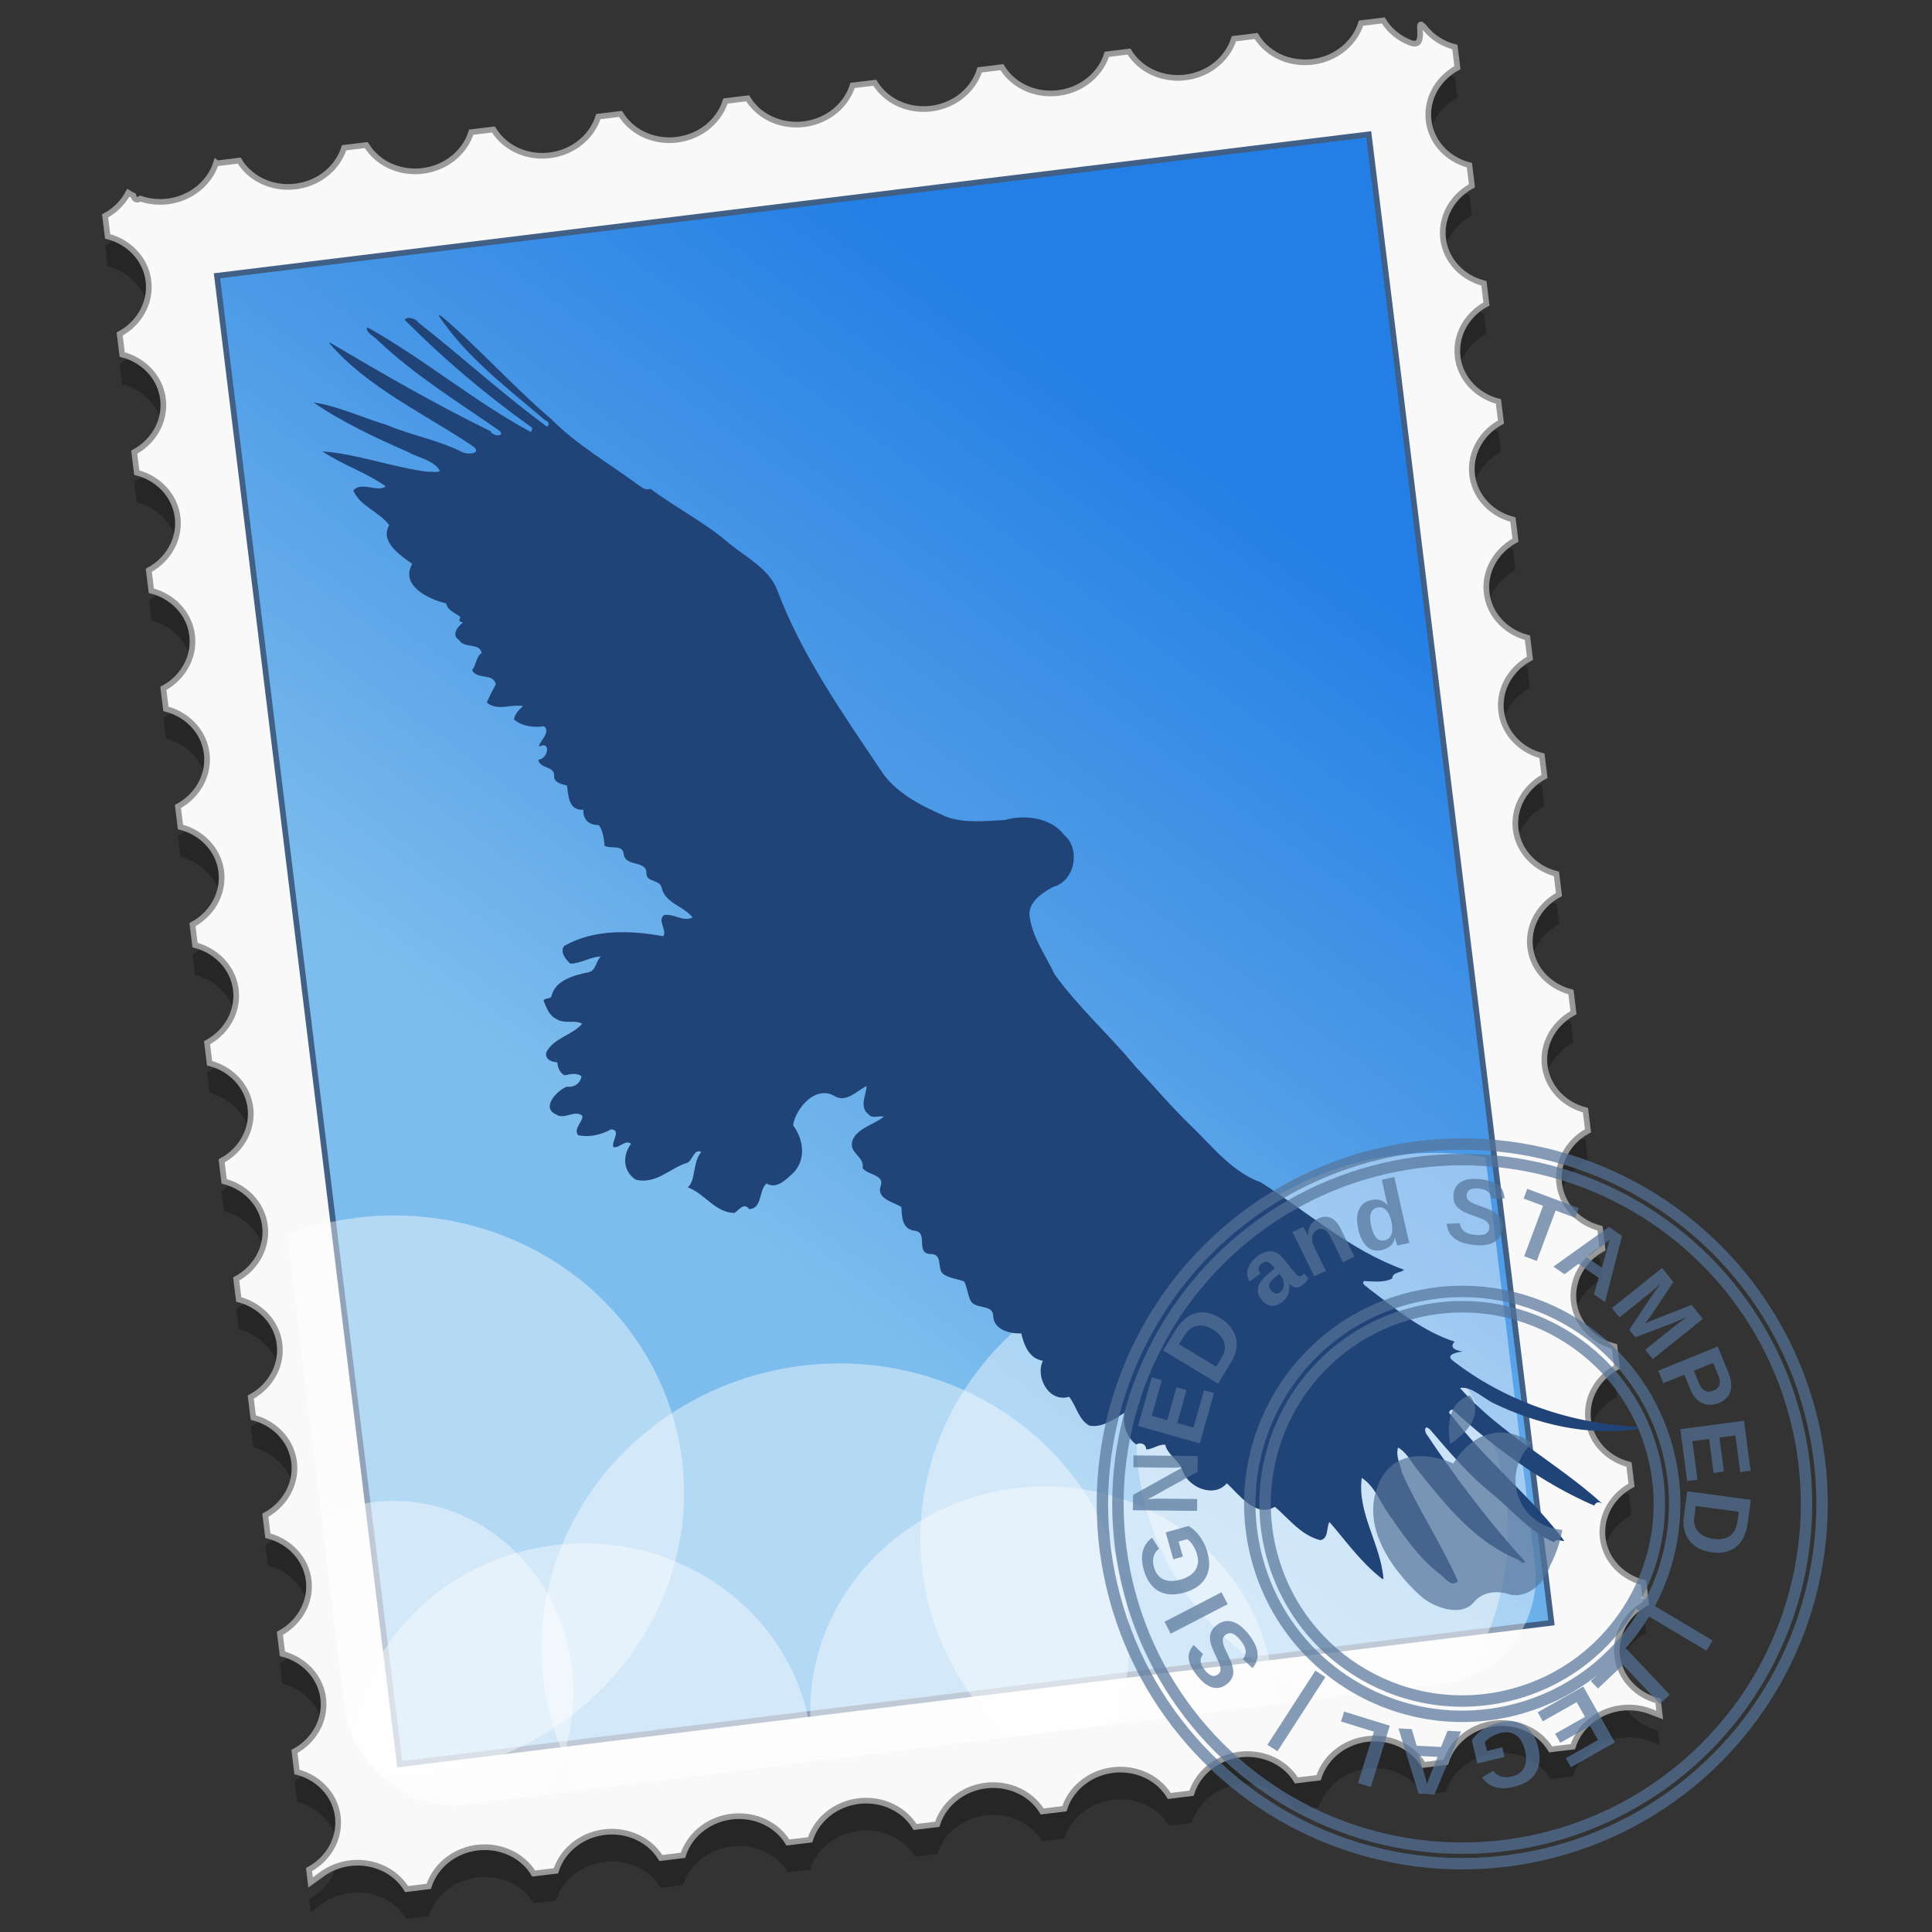 <?xml version="1.0" encoding="UTF-8" standalone="no"?>
<!-- Created with Inkscape (http://www.inkscape.org/) -->

<svg
   xmlns:dc="http://purl.org/dc/elements/1.1/"
   xmlns:cc="http://creativecommons.org/ns#"
   xmlns:rdf="http://www.w3.org/1999/02/22-rdf-syntax-ns#"
   xmlns:svg="http://www.w3.org/2000/svg"
   xmlns="http://www.w3.org/2000/svg"
   xmlns:xlink="http://www.w3.org/1999/xlink"
   xmlns:sodipodi="http://sodipodi.sourceforge.net/DTD/sodipodi-0.dtd"
   xmlns:inkscape="http://www.inkscape.org/namespaces/inkscape"
   width="128"
   height="128"
   viewBox="0 0 33.867 33.867"
   version="1.1"
   id="svg8"
   inkscape:version="0.92.2 5c3e80d, 2017-08-06"
   sodipodi:docname="ma.svg">
  <rect x="0" y="0" width="33.867" height="33.867" fill="#333333" stroke="none"/>
  <defs
     id="defs2">
    <linearGradient
       gradientTransform="matrix(0.25,0.031,-0.04,0.323,-41.635,-244.616)"
       y2="968.855"
       x2="59.895"
       y1="1015.512"
       x1="33.271"
       gradientUnits="userSpaceOnUse"
       id="linearGradient4319"
       xlink:href="#linearGradient4321"
       inkscape:collect="always" />
    <linearGradient
       id="linearGradient4321"
       inkscape:collect="always">
      <stop
         id="stop4323"
         offset="0"
         style="stop-color:#7dbded;stop-opacity:1" />
      <stop
         style="stop-color:#4f9ce7;stop-opacity:1;"
         offset="0.475"
         id="stop4767" />
      <stop
         id="stop4325"
         offset="1"
         style="stop-color:#237fe5;stop-opacity:1" />
    </linearGradient>
    <clipPath
       id="clipPath4780"
       clipPathUnits="userSpaceOnUse">
      <rect
         style="fill:url(#linearGradient4784);fill-opacity:1;stroke:none"
         id="rect4782"
         width="74.755"
         height="74.755"
         x="10.623"
         y="966.985"
         rx="6.594"
         ry="6.594" />
    </clipPath>
  </defs>
  <sodipodi:namedview
     id="base"
     pagecolor="#ffffff"
     bordercolor="#666666"
     borderopacity="1.0"
     inkscape:pageopacity="0.0"
     inkscape:pageshadow="2"
     inkscape:zoom="2.8284271"
     inkscape:cx="54.364733"
     inkscape:cy="59.816061"
     inkscape:document-units="mm"
     inkscape:current-layer="layer1"
     showgrid="false"
     inkscape:window-width="1600"
     inkscape:window-height="792"
     inkscape:window-x="0"
     inkscape:window-y="0"
     inkscape:window-maximized="1"
     units="px" />
  <g
     inkscape:label="Layer 1"
     inkscape:groupmode="layer"
     id="layer1"
     transform="translate(0,-263.133)">
    <g
       id="g3932"
       transform="matrix(0.022,0,0,0.022,-44.252,62.543)" />
    <g
       id="g1972"
       transform="matrix(0.986,0,0,0.986,73.782,192.174)"
       style="stroke-width:1.015">
      <path
         d="m -70.986,75.388 c -0.062,0.196 -0.19,0.372 -0.371,0.5 -0.282,0.199 -0.651,0.251 -0.976,0.139 -0.08,0.042 -0.112,0.004 -0.125,-0.053 -0.032,-0.016 -0.062,-0.033 -0.091,-0.051 -0.092,0.174 -0.236,0.316 -0.412,0.411 l 0.045,0.364 c 0.21,0.054 0.397,0.171 0.532,0.338 0.217,0.269 0.261,0.629 0.116,0.943 -0.09,0.194 -0.244,0.352 -0.434,0.455 l 0.045,0.364 c 0.21,0.054 0.397,0.171 0.532,0.338 0.217,0.269 0.261,0.629 0.116,0.943 -0.09,0.194 -0.244,0.352 -0.434,0.455 l 0.045,0.364 c 0.21,0.054 0.397,0.171 0.532,0.338 0.217,0.269 0.261,0.629 0.116,0.943 -0.09,0.194 -0.244,0.352 -0.434,0.455 l 0.045,0.364 c 0.21,0.054 0.397,0.171 0.532,0.338 0.217,0.269 0.261,0.629 0.116,0.943 -0.09,0.194 -0.244,0.352 -0.434,0.455 l 0.045,0.364 c 0.21,0.054 0.397,0.171 0.532,0.338 0.217,0.269 0.261,0.629 0.116,0.943 -0.09,0.194 -0.244,0.352 -0.434,0.455 l 0.045,0.364 c 0.21,0.054 0.397,0.171 0.532,0.338 0.217,0.269 0.261,0.629 0.116,0.943 -0.09,0.194 -0.244,0.352 -0.434,0.455 l 0.045,0.364 c 0.21,0.054 0.397,0.171 0.532,0.338 0.217,0.269 0.261,0.629 0.116,0.943 -0.09,0.194 -0.244,0.352 -0.434,0.455 l 0.045,0.364 c 0.21,0.054 0.397,0.171 0.532,0.338 0.217,0.269 0.261,0.629 0.116,0.943 -0.09,0.194 -0.244,0.352 -0.434,0.455 l 0.045,0.364 c 0.21,0.054 0.397,0.171 0.532,0.338 0.217,0.269 0.261,0.628 0.116,0.942 -0.09,0.194 -0.244,0.353 -0.434,0.456 l 0.045,0.364 c 0.21,0.054 0.397,0.171 0.532,0.338 0.217,0.269 0.261,0.628 0.116,0.942 -0.09,0.194 -0.244,0.353 -0.434,0.456 l 0.045,0.364 c 0.21,0.054 0.397,0.171 0.532,0.338 0.217,0.269 0.261,0.628 0.116,0.942 -0.09,0.194 -0.244,0.353 -0.434,0.456 l 0.045,0.364 c 0.21,0.054 0.397,0.171 0.532,0.338 0.217,0.269 0.261,0.628 0.116,0.942 -0.09,0.194 -0.244,0.353 -0.434,0.456 l 0.045,0.364 c 0.21,0.054 0.397,0.171 0.532,0.338 0.217,0.269 0.261,0.628 0.116,0.942 -0.09,0.194 -0.244,0.353 -0.434,0.456 l 0.045,0.364 c 0.21,0.054 0.397,0.171 0.532,0.338 0.217,0.269 0.261,0.628 0.116,0.942 -0.09,0.194 -0.244,0.353 -0.434,0.456 l 0.028,0.229 c 0.05,-0.035 0.109,-0.083 0.212,-0.155 0.293,-0.207 0.679,-0.254 1.014,-0.124 0.207,0.08 0.374,0.221 0.481,0.396 l 0.394,-0.048 c 0.062,-0.196 0.19,-0.372 0.371,-0.5 0.293,-0.207 0.679,-0.254 1.014,-0.124 0.207,0.08 0.374,0.221 0.481,0.396 l 0.394,-0.048 c 0.062,-0.196 0.19,-0.372 0.371,-0.5 0.293,-0.207 0.679,-0.254 1.014,-0.124 0.207,0.08 0.374,0.221 0.481,0.396 l 0.394,-0.048 c 0.062,-0.196 0.19,-0.372 0.371,-0.5 0.293,-0.207 0.679,-0.254 1.014,-0.124 0.207,0.08 0.374,0.221 0.481,0.396 l 0.394,-0.048 c 0.062,-0.196 0.19,-0.372 0.371,-0.5 0.293,-0.207 0.679,-0.254 1.014,-0.124 0.207,0.08 0.374,0.221 0.481,0.396 l 0.394,-0.048 c 0.062,-0.196 0.19,-0.372 0.371,-0.5 0.293,-0.207 0.679,-0.254 1.014,-0.124 0.207,0.08 0.374,0.221 0.481,0.396 l 0.394,-0.048 c 0.062,-0.196 0.19,-0.372 0.371,-0.5 0.293,-0.207 0.679,-0.254 1.014,-0.124 0.207,0.08 0.374,0.221 0.481,0.396 l 0.394,-0.048 c 0.062,-0.196 0.19,-0.372 0.371,-0.5 0.293,-0.207 0.679,-0.254 1.014,-0.124 0.207,0.08 0.374,0.221 0.481,0.396 l 0.394,-0.048 c 0.062,-0.196 0.19,-0.372 0.371,-0.5 0.293,-0.207 0.679,-0.254 1.014,-0.124 0.207,0.08 0.374,0.221 0.481,0.396 l 0.394,-0.048 c 0.062,-0.196 0.19,-0.372 0.371,-0.5 0.293,-0.207 0.679,-0.254 1.014,-0.124 0.207,0.08 0.374,0.221 0.481,0.396 l 0.394,-0.048 c 0.062,-0.196 0.19,-0.372 0.371,-0.5 0.293,-0.207 0.679,-0.254 1.014,-0.124 0.073,0.028 0.122,0.048 0.16,0.062 l -0.031,-0.254 c -0.209,-0.054 -0.397,-0.171 -0.531,-0.337 -0.217,-0.269 -0.261,-0.629 -0.116,-0.943 0.09,-0.194 0.244,-0.351 0.434,-0.454 l -0.045,-0.366 c -0.209,-0.054 -0.397,-0.171 -0.531,-0.337 -0.217,-0.269 -0.261,-0.629 -0.116,-0.943 0.09,-0.194 0.244,-0.351 0.434,-0.454 l -0.045,-0.366 c -0.209,-0.054 -0.397,-0.171 -0.531,-0.337 -0.217,-0.269 -0.261,-0.629 -0.116,-0.943 0.09,-0.194 0.244,-0.351 0.434,-0.454 l -0.045,-0.366 c -0.209,-0.054 -0.397,-0.17 -0.531,-0.337 -0.217,-0.269 -0.261,-0.629 -0.116,-0.943 0.09,-0.194 0.244,-0.351 0.434,-0.454 l -0.045,-0.366 c -0.209,-0.054 -0.397,-0.171 -0.531,-0.337 -0.217,-0.269 -0.261,-0.628 -0.116,-0.942 0.09,-0.194 0.244,-0.352 0.434,-0.455 l -0.045,-0.366 c -0.209,-0.054 -0.397,-0.17 -0.531,-0.337 -0.217,-0.269 -0.261,-0.628 -0.116,-0.942 0.09,-0.194 0.244,-0.352 0.434,-0.455 l -0.045,-0.366 c -0.209,-0.054 -0.397,-0.171 -0.531,-0.337 -0.217,-0.269 -0.261,-0.628 -0.116,-0.942 0.09,-0.194 0.244,-0.352 0.434,-0.455 l -0.045,-0.366 c -0.209,-0.054 -0.397,-0.171 -0.531,-0.337 -0.217,-0.269 -0.261,-0.628 -0.116,-0.942 0.09,-0.194 0.244,-0.352 0.434,-0.455 l -0.045,-0.366 c -0.209,-0.054 -0.397,-0.171 -0.531,-0.337 -0.217,-0.269 -0.261,-0.628 -0.116,-0.942 0.09,-0.194 0.244,-0.352 0.434,-0.455 l -0.045,-0.366 c -0.209,-0.054 -0.397,-0.171 -0.531,-0.337 -0.217,-0.269 -0.261,-0.628 -0.116,-0.942 0.09,-0.194 0.244,-0.352 0.434,-0.455 l -0.045,-0.366 c -0.209,-0.054 -0.397,-0.171 -0.531,-0.337 -0.217,-0.269 -0.261,-0.628 -0.116,-0.942 0.09,-0.194 0.244,-0.352 0.434,-0.455 l -0.045,-0.366 c -0.209,-0.054 -0.397,-0.171 -0.531,-0.337 -0.217,-0.269 -0.261,-0.628 -0.116,-0.942 0.09,-0.194 0.244,-0.352 0.434,-0.455 l -0.045,-0.366 c -0.209,-0.054 -0.397,-0.17 -0.531,-0.337 -0.217,-0.269 -0.261,-0.628 -0.116,-0.942 0.09,-0.194 0.244,-0.352 0.434,-0.455 l -0.045,-0.366 c -0.209,-0.054 -0.397,-0.17 -0.531,-0.337 -0.217,-0.269 -0.261,-0.628 -0.116,-0.942 0.09,-0.194 0.244,-0.352 0.434,-0.455 l -0.045,-0.366 c -0.209,-0.054 -0.397,-0.17 -0.531,-0.337 -0.217,-0.269 0.072,0.389 -0.263,0.259 -0.207,-0.08 -0.373,-0.221 -0.48,-0.396 l -0.394,0.048 c -0.062,0.196 -0.19,0.372 -0.371,0.5 -0.293,0.207 -0.68,0.254 -1.015,0.125 -0.207,-0.08 -0.373,-0.221 -0.48,-0.396 l -0.394,0.048 c -0.062,0.196 -0.19,0.372 -0.371,0.5 -0.293,0.207 -0.68,0.254 -1.015,0.125 -0.207,-0.08 -0.373,-0.221 -0.48,-0.396 l -0.394,0.048 c -0.062,0.196 -0.19,0.372 -0.371,0.5 -0.293,0.207 -0.68,0.254 -1.015,0.125 -0.207,-0.08 -0.373,-0.221 -0.48,-0.396 l -0.394,0.048 c -0.062,0.196 -0.19,0.372 -0.371,0.5 -0.293,0.207 -0.68,0.254 -1.015,0.125 -0.207,-0.08 -0.373,-0.221 -0.48,-0.396 l -0.394,0.048 c -0.062,0.196 -0.19,0.372 -0.371,0.5 -0.293,0.207 -0.68,0.254 -1.015,0.125 -0.207,-0.08 -0.373,-0.221 -0.48,-0.396 l -0.394,0.048 c -0.062,0.196 -0.19,0.372 -0.371,0.5 -0.293,0.207 -0.68,0.254 -1.015,0.125 -0.207,-0.08 -0.373,-0.221 -0.48,-0.396 l -0.394,0.048 c -0.062,0.196 -0.19,0.372 -0.371,0.5 -0.293,0.207 -0.68,0.254 -1.015,0.125 -0.207,-0.08 -0.373,-0.221 -0.48,-0.396 l -0.394,0.048 c -0.062,0.196 -0.19,0.372 -0.371,0.5 -0.293,0.207 -0.68,0.254 -1.015,0.125 -0.207,-0.08 -0.373,-0.221 -0.48,-0.396 l -0.394,0.048 c -0.062,0.196 -0.19,0.372 -0.371,0.5 -0.293,0.207 -0.68,0.254 -1.015,0.125 -0.207,-0.08 -0.373,-0.221 -0.48,-0.396 l -0.394,0.048 z"
         inkscape:connector-curvature="0"
         style="opacity:0.25;fill:#000000;stroke:none;stroke-width:0.101;stroke-miterlimit:4;stroke-dasharray:none;stroke-opacity:0.988"
         id="path1715" />
      <path
         id="path8219"
         style="fill:#f9f9f9;stroke:#999999;stroke-width:0.101;stroke-miterlimit:4;stroke-dasharray:none;stroke-opacity:0.988"
         inkscape:connector-curvature="0"
         d="m -70.986,74.859 c -0.062,0.196 -0.19,0.372 -0.371,0.5 -0.282,0.199 -0.651,0.251 -0.976,0.139 -0.08,0.042 -0.112,0.004 -0.125,-0.053 -0.032,-0.016 -0.062,-0.033 -0.091,-0.051 -0.092,0.174 -0.236,0.316 -0.412,0.411 l 0.045,0.364 c 0.21,0.054 0.397,0.171 0.532,0.338 0.217,0.269 0.261,0.629 0.116,0.943 -0.09,0.194 -0.244,0.352 -0.434,0.455 l 0.045,0.364 c 0.21,0.054 0.397,0.171 0.532,0.338 0.217,0.269 0.261,0.629 0.116,0.943 -0.09,0.194 -0.244,0.352 -0.434,0.455 l 0.045,0.364 c 0.21,0.054 0.397,0.171 0.532,0.338 0.217,0.269 0.261,0.629 0.116,0.943 -0.09,0.194 -0.244,0.352 -0.434,0.455 l 0.045,0.364 c 0.21,0.054 0.397,0.171 0.532,0.338 0.217,0.269 0.261,0.629 0.116,0.943 -0.09,0.194 -0.244,0.352 -0.434,0.455 l 0.045,0.364 c 0.21,0.054 0.397,0.171 0.532,0.338 0.217,0.269 0.261,0.629 0.116,0.943 -0.09,0.194 -0.244,0.352 -0.434,0.455 l 0.045,0.364 c 0.21,0.054 0.397,0.171 0.532,0.338 0.217,0.269 0.261,0.629 0.116,0.943 -0.09,0.194 -0.244,0.352 -0.434,0.455 l 0.045,0.364 c 0.21,0.054 0.397,0.171 0.532,0.338 0.217,0.269 0.261,0.629 0.116,0.943 -0.09,0.194 -0.244,0.352 -0.434,0.455 l 0.045,0.364 c 0.21,0.054 0.397,0.171 0.532,0.338 0.217,0.269 0.261,0.629 0.116,0.943 -0.09,0.194 -0.244,0.352 -0.434,0.455 l 0.045,0.364 c 0.21,0.054 0.397,0.171 0.532,0.338 0.217,0.269 0.261,0.628 0.116,0.942 -0.09,0.194 -0.244,0.353 -0.434,0.456 l 0.045,0.364 c 0.21,0.054 0.397,0.171 0.532,0.338 0.217,0.269 0.261,0.628 0.116,0.942 -0.09,0.194 -0.244,0.353 -0.434,0.456 l 0.045,0.364 c 0.21,0.054 0.397,0.171 0.532,0.338 0.217,0.269 0.261,0.628 0.116,0.942 -0.09,0.194 -0.244,0.353 -0.434,0.456 l 0.045,0.364 c 0.21,0.054 0.397,0.171 0.532,0.338 0.217,0.269 0.261,0.628 0.116,0.942 -0.09,0.194 -0.244,0.353 -0.434,0.456 l 0.045,0.364 c 0.21,0.054 0.397,0.171 0.532,0.338 0.217,0.269 0.261,0.628 0.116,0.942 -0.09,0.194 -0.244,0.353 -0.434,0.456 l 0.045,0.364 c 0.21,0.054 0.397,0.171 0.532,0.338 0.217,0.269 0.261,0.628 0.116,0.942 -0.09,0.194 -0.244,0.353 -0.434,0.456 l 0.028,0.229 c 0.05,-0.035 0.109,-0.083 0.212,-0.155 0.293,-0.207 0.679,-0.254 1.014,-0.124 0.207,0.08 0.374,0.221 0.481,0.396 l 0.394,-0.048 c 0.062,-0.196 0.19,-0.372 0.371,-0.5 0.293,-0.207 0.679,-0.254 1.014,-0.124 0.207,0.08 0.374,0.221 0.481,0.396 l 0.394,-0.048 c 0.062,-0.196 0.19,-0.372 0.371,-0.5 0.293,-0.207 0.679,-0.254 1.014,-0.124 0.207,0.08 0.374,0.221 0.481,0.396 l 0.394,-0.048 c 0.062,-0.196 0.19,-0.372 0.371,-0.5 0.293,-0.207 0.679,-0.254 1.014,-0.124 0.207,0.08 0.374,0.221 0.481,0.396 l 0.394,-0.048 c 0.062,-0.196 0.19,-0.372 0.371,-0.5 0.293,-0.207 0.679,-0.254 1.014,-0.124 0.207,0.08 0.374,0.221 0.481,0.396 l 0.394,-0.048 c 0.062,-0.196 0.19,-0.372 0.371,-0.5 0.293,-0.207 0.679,-0.254 1.014,-0.124 0.207,0.08 0.374,0.221 0.481,0.396 l 0.394,-0.048 c 0.062,-0.196 0.19,-0.372 0.371,-0.5 0.293,-0.207 0.679,-0.254 1.014,-0.124 0.207,0.08 0.374,0.221 0.481,0.396 l 0.394,-0.048 c 0.062,-0.196 0.19,-0.372 0.371,-0.5 0.293,-0.207 0.679,-0.254 1.014,-0.124 0.207,0.08 0.374,0.221 0.481,0.396 l 0.394,-0.048 c 0.062,-0.196 0.19,-0.372 0.371,-0.5 0.293,-0.207 0.679,-0.254 1.014,-0.124 0.207,0.08 0.374,0.221 0.481,0.396 l 0.394,-0.048 c 0.062,-0.196 0.19,-0.372 0.371,-0.5 0.293,-0.207 0.679,-0.254 1.014,-0.124 0.207,0.08 0.374,0.221 0.481,0.396 l 0.394,-0.048 c 0.062,-0.196 0.19,-0.372 0.371,-0.5 0.293,-0.207 0.679,-0.254 1.014,-0.124 0.073,0.028 0.122,0.048 0.16,0.062 l -0.031,-0.254 c -0.209,-0.054 -0.397,-0.171 -0.531,-0.337 -0.217,-0.269 -0.261,-0.629 -0.116,-0.943 0.09,-0.194 0.244,-0.351 0.434,-0.454 l -0.045,-0.366 c -0.209,-0.054 -0.397,-0.17 -0.531,-0.337 -0.217,-0.269 -0.261,-0.629 -0.116,-0.943 0.09,-0.194 0.244,-0.351 0.434,-0.454 l -0.045,-0.366 c -0.209,-0.054 -0.397,-0.171 -0.531,-0.337 -0.217,-0.269 -0.261,-0.629 -0.116,-0.943 0.09,-0.194 0.244,-0.351 0.434,-0.454 l -0.045,-0.366 c -0.209,-0.054 -0.397,-0.17 -0.531,-0.337 -0.217,-0.269 -0.261,-0.629 -0.116,-0.943 0.09,-0.194 0.244,-0.351 0.434,-0.454 l -0.045,-0.366 c -0.209,-0.054 -0.397,-0.171 -0.531,-0.337 -0.217,-0.269 -0.261,-0.628 -0.116,-0.942 0.09,-0.194 0.244,-0.352 0.434,-0.455 l -0.045,-0.366 c -0.209,-0.054 -0.397,-0.17 -0.531,-0.337 -0.217,-0.269 -0.261,-0.628 -0.116,-0.942 0.09,-0.194 0.244,-0.352 0.434,-0.455 l -0.045,-0.366 c -0.209,-0.054 -0.397,-0.171 -0.531,-0.337 -0.217,-0.269 -0.261,-0.628 -0.116,-0.942 0.09,-0.194 0.244,-0.352 0.434,-0.455 l -0.045,-0.366 c -0.209,-0.054 -0.397,-0.171 -0.531,-0.337 -0.217,-0.269 -0.261,-0.628 -0.116,-0.942 0.09,-0.194 0.244,-0.352 0.434,-0.455 l -0.045,-0.366 c -0.209,-0.054 -0.397,-0.171 -0.531,-0.337 -0.217,-0.269 -0.261,-0.628 -0.116,-0.942 0.09,-0.194 0.244,-0.352 0.434,-0.455 l -0.045,-0.366 c -0.209,-0.054 -0.397,-0.171 -0.531,-0.337 -0.217,-0.269 -0.261,-0.628 -0.116,-0.942 0.09,-0.194 0.244,-0.352 0.434,-0.455 l -0.045,-0.366 c -0.209,-0.054 -0.397,-0.171 -0.531,-0.337 -0.217,-0.269 -0.261,-0.628 -0.116,-0.942 0.09,-0.194 0.244,-0.352 0.434,-0.455 l -0.045,-0.366 c -0.209,-0.054 -0.397,-0.171 -0.531,-0.337 -0.217,-0.269 -0.261,-0.628 -0.116,-0.942 0.09,-0.194 0.244,-0.352 0.434,-0.455 l -0.045,-0.366 c -0.209,-0.054 -0.397,-0.17 -0.531,-0.337 -0.217,-0.269 -0.261,-0.628 -0.116,-0.942 0.09,-0.194 0.244,-0.352 0.434,-0.455 l -0.045,-0.366 c -0.209,-0.054 -0.397,-0.17 -0.531,-0.337 -0.217,-0.269 -0.261,-0.628 -0.116,-0.942 0.09,-0.194 0.244,-0.352 0.434,-0.455 l -0.045,-0.366 c -0.209,-0.054 -0.397,-0.17 -0.531,-0.337 -0.217,-0.269 0.072,0.389 -0.263,0.259 -0.207,-0.08 -0.373,-0.221 -0.48,-0.396 l -0.394,0.048 c -0.062,0.196 -0.19,0.372 -0.371,0.5 -0.293,0.207 -0.68,0.254 -1.015,0.125 -0.207,-0.08 -0.373,-0.221 -0.48,-0.396 l -0.394,0.048 c -0.062,0.196 -0.19,0.372 -0.371,0.5 -0.293,0.207 -0.68,0.254 -1.015,0.125 -0.207,-0.08 -0.373,-0.221 -0.48,-0.396 l -0.394,0.048 c -0.062,0.196 -0.19,0.372 -0.371,0.5 -0.293,0.207 -0.68,0.254 -1.015,0.125 -0.207,-0.08 -0.373,-0.221 -0.48,-0.396 l -0.394,0.048 c -0.062,0.196 -0.19,0.372 -0.371,0.5 -0.293,0.207 -0.68,0.254 -1.015,0.125 -0.207,-0.08 -0.373,-0.221 -0.48,-0.396 l -0.394,0.048 c -0.062,0.196 -0.19,0.372 -0.371,0.5 -0.293,0.207 -0.68,0.254 -1.015,0.125 -0.207,-0.08 -0.373,-0.221 -0.48,-0.396 l -0.394,0.048 c -0.062,0.196 -0.19,0.372 -0.371,0.5 -0.293,0.207 -0.68,0.254 -1.015,0.125 -0.207,-0.08 -0.373,-0.221 -0.48,-0.396 l -0.394,0.048 c -0.062,0.196 -0.19,0.372 -0.371,0.5 -0.293,0.207 -0.68,0.254 -1.015,0.125 -0.207,-0.08 -0.373,-0.221 -0.48,-0.396 l -0.394,0.048 c -0.062,0.196 -0.19,0.372 -0.371,0.5 -0.293,0.207 -0.68,0.254 -1.015,0.125 -0.207,-0.08 -0.373,-0.221 -0.48,-0.396 l -0.394,0.048 c -0.062,0.196 -0.19,0.372 -0.371,0.5 -0.293,0.207 -0.68,0.254 -1.015,0.125 -0.207,-0.08 -0.373,-0.221 -0.48,-0.396 l -0.394,0.048 z" />
      <ellipse
         ry="0.225"
         rx="0.242"
         cy="69.562"
         cx="-73.835"
         id="path18914"
         style="fill:#ffffff;stroke-width:0.005"
         transform="rotate(-7)" />
      <rect
         style="fill:url(#linearGradient4319);fill-opacity:1;stroke:#405f84;stroke-width:0.101;stroke-miterlimit:4;stroke-dasharray:none;stroke-opacity:0.984"
         id="rect3034"
         width="20.63"
         height="26.661"
         x="-79.811"
         y="67.647"
         rx="0"
         ry="0"
         transform="rotate(-7)" />
      <g
         clip-path="url(#clipPath4780)"
         id="g4769"
         transform="matrix(0.283,-0.035,0.035,0.288,-107.933,-195.365)"
         style="stroke-width:0.244">
        <ellipse
           style="opacity:0.75;fill:#ffffff;fill-opacity:0.558;stroke:none;stroke-width:0.366;stroke-miterlimit:4;stroke-dasharray:none;stroke-opacity:0.392"
           id="path4722"
           cx="13.947"
           cy="1034.249"
           rx="11.049"
           ry="11.592" />
        <ellipse
           style="opacity:0.75;fill:#ffffff;fill-opacity:0.558;stroke:none;stroke-width:0.366;stroke-miterlimit:4;stroke-dasharray:none;stroke-opacity:0.392"
           id="path4724"
           cx="24.815"
           cy="1040.226"
           rx="14.476"
           ry="13.585" />
        <ellipse
           ry="17.208"
           rx="18.336"
           cy="1022.445"
           cx="15.034"
           id="ellipse4726"
           style="opacity:0.75;fill:#ffffff;fill-opacity:0.558;stroke:none;stroke-width:0.366;stroke-miterlimit:4;stroke-dasharray:none;stroke-opacity:0.392" />
        <ellipse
           ry="13.585"
           rx="14.476"
           cy="1040.226"
           cx="53.796"
           id="ellipse4728"
           style="opacity:0.75;fill:#ffffff;fill-opacity:0.558;stroke:none;stroke-width:0.366;stroke-miterlimit:4;stroke-dasharray:none;stroke-opacity:0.392" />
        <ellipse
           style="opacity:0.75;fill:#ffffff;fill-opacity:0.558;stroke:none;stroke-width:0.366;stroke-miterlimit:4;stroke-dasharray:none;stroke-opacity:0.392"
           id="ellipse4761"
           cx="41.479"
           cy="1034.792"
           rx="18.336"
           ry="17.208" />
        <ellipse
           ry="17.208"
           rx="18.336"
           cy="1026.46"
           cx="79.879"
           id="ellipse4763"
           style="opacity:0.75;fill:#ffffff;fill-opacity:0.558;stroke:none;stroke-width:0.366;stroke-miterlimit:4;stroke-dasharray:none;stroke-opacity:0.392" />
        <ellipse
           style="opacity:0.75;fill:#ffffff;fill-opacity:0.558;stroke:none;stroke-width:0.366;stroke-miterlimit:4;stroke-dasharray:none;stroke-opacity:0.392"
           id="ellipse4765"
           cx="65.751"
           cy="1030.951"
           rx="18.336"
           ry="17.208" />
      </g>
      <path
         inkscape:connector-curvature="0"
         id="path2"
         d="m -66.992,77.583 -0.046,-0.017 c 0.494,0.748 1.231,1.3 1.905,1.877 0.087,0.003 0.07,0.172 -0.022,0.071 -0.775,-0.573 -1.48,-1.221 -2.239,-1.815 -0.041,-0.071 -0.202,-0.113 -0.242,-0.047 0.692,0.695 1.448,1.337 2.251,1.908 0.029,0.025 0.008,0.061 -0.004,0.088 -1.018,-0.547 -1.901,-1.302 -2.912,-1.864 -0.038,0.093 0.126,0.162 0.187,0.232 0.65,0.618 1.422,1.093 2.159,1.605 0.127,0.109 -0.117,0.112 -0.152,0.012 -0.977,-0.477 -1.927,-1.027 -2.861,-1.578 l -0.006,0.014 c 0.69,0.8 1.693,1.25 2.56,1.836 0.165,0.138 -0.127,0.149 -0.213,0.091 -0.425,-0.211 -0.898,-0.291 -1.332,-0.477 -0.434,-0.127 -0.847,-0.331 -1.298,-0.398 0.5,0.344 1.107,0.631 1.685,0.883 0.187,0.106 0.449,0.139 0.565,0.334 -0.057,0.041 -0.146,0.003 -0.215,0.017 -0.629,-0.08 -1.238,-0.315 -1.876,-0.364 0.356,0.24 0.776,0.374 1.125,0.621 -0.136,0.118 -0.442,-0.098 -0.575,0.077 0.12,0.28 0.464,0.375 0.638,0.615 -0.171,0.29 0.197,0.538 0.409,0.687 -0.219,0.386 0.292,0.631 0.603,0.702 0.028,0.135 0.163,0.165 0.255,0.245 -0.044,0.067 -0.004,0.087 0.047,0.096 -0.096,0.068 -0.216,0.223 -0.072,0.31 0.085,0.157 0.367,0.043 0.401,0.231 -0.105,0.073 -0.091,0.211 -0.17,0.305 0.085,0.177 0.375,0.045 0.423,0.252 -0.051,0.093 -0.116,0.214 -0.161,0.325 0.191,0.158 0.43,0.022 0.643,0.063 -0.073,0.067 -0.143,0.138 -0.161,0.238 0.152,0.124 0.348,0.147 0.536,0.12 0.134,0.105 -0.111,0.3 -0.087,0.361 0.222,-0.111 0.154,0.228 -0.015,0.233 0.023,0.165 0.286,0.111 0.281,0.28 -0.01,0.132 0.129,0.152 0.228,0.18 0.027,0.179 0.026,0.449 0.292,0.43 -0.01,0.174 0.096,0.276 0.274,0.272 0.071,0.098 0.094,0.244 0.102,0.369 0.118,0.064 0.335,-0.032 0.342,0.159 0.042,0.222 0.417,0.092 0.403,0.339 0.007,0.154 0.237,0.101 0.269,0.243 0.062,0.283 0.391,0.328 0.55,0.533 -0.174,0.089 -0.336,-0.082 -0.51,-0.039 -0.118,0.102 0.06,0.255 -0.008,0.373 -0.587,-0.106 -1.234,-0.13 -1.765,0.174 -0.082,0.104 0.034,0.248 0.112,0.314 0.185,-0.003 0.363,-0.124 0.54,-0.127 -0.092,0.086 -0.081,0.254 -0.224,0.281 -0.255,0.053 -0.582,0.139 -0.65,0.416 -0.015,0.07 -0.13,0.031 -0.143,0.09 0.054,0.12 0.094,0.262 0.227,0.323 0.138,0.096 0.315,0.008 0.459,0.083 -0.158,0.199 -0.516,0.257 -0.637,0.511 -0.028,0.123 0.09,0.171 0.196,0.177 0.006,0.09 0.041,0.184 0.127,0.231 0.101,-0.018 0.212,-0.052 0.302,0.016 -0.016,0.125 -0.133,0.206 -0.259,0.186 -0.173,0.061 -0.468,0.375 -0.191,0.494 0.143,0.101 0.34,-0.094 0.467,0.026 0.007,0.108 -0.166,0.228 -0.076,0.342 0.2,0.045 0.409,-0.007 0.584,-0.103 0.192,0.006 0.001,0.224 0.042,0.315 0.108,0.027 0.211,-0.143 0.314,-0.058 -0.162,0.219 -0.135,0.497 0.085,0.638 0.365,0.089 0.612,-0.213 0.925,-0.305 0.087,-0.05 0.11,-0.249 0.238,-0.189 -0.158,0.196 -0.095,0.51 -0.239,0.63 0.306,0.111 0.48,0.447 0.829,0.455 0.091,-0.059 0.17,-0.193 0.262,-0.068 0.237,-0.009 0.166,-0.33 0.309,-0.457 0.181,0.114 0.356,-0.08 0.481,-0.192 0.228,-0.243 0.175,-0.592 -0.009,-0.843 0.048,-0.306 0.411,-0.729 0.751,-0.51 0.204,0.109 0.389,-0.108 0.558,-0.187 -0.013,0.165 -0.134,0.371 0.028,0.5 0.069,0.089 0.185,0.023 0.278,0.044 -0.175,0.144 -0.46,0.197 -0.557,0.416 -0.081,0.238 0.212,0.28 0.179,0.497 0.072,0.127 0.399,0.112 0.319,0.323 -0.074,0.229 0.225,0.278 0.37,0.372 0.008,0.168 0.008,0.385 0.224,0.42 0.278,0.021 0.001,0.418 0.31,0.416 0.193,0.007 0.107,0.234 0.191,0.339 0.107,0.093 0.263,0.096 0.391,0.148 0.05,0.1 0.06,0.213 0.103,0.316 0.063,0.197 0.407,0.07 0.413,0.295 0.005,0.244 0.287,0.321 0.499,0.312 0.047,0.205 0.138,0.45 0.385,0.487 -0.14,0.281 0.101,0.749 0.466,0.641 0.129,0.161 0.164,0.405 0.36,0.512 0.236,0.044 0.448,-0.124 0.625,-0.229 -0.034,0.208 0.027,0.435 0.208,0.564 0.078,-0.046 0.178,-0.007 0.176,0.087 0.118,0.003 0.218,-0.096 0.339,-0.082 0.048,0.19 0.25,0.277 0.307,0.457 0.094,0.296 0.558,0.501 0.788,0.228 0.206,0.185 0.512,0.625 0.855,0.418 0.251,0.215 0.465,0.506 0.805,0.593 0.158,-0.019 0.108,-0.256 0.167,-0.321 0.295,0.342 0.561,0.719 0.928,1.004 l 0.03,0.011 c -0.043,-0.616 -0.471,-1.177 -0.386,-1.801 0.232,0.15 0.321,0.423 0.474,0.636 0.266,0.381 0.529,0.778 0.906,1.067 0.091,0.064 0.215,0.254 0.33,0.134 -0.289,-0.656 -0.697,-1.264 -0.989,-1.916 -0.034,-0.151 -0.121,-0.302 -0.076,-0.461 0.166,0.096 0.245,0.276 0.361,0.417 0.485,0.604 0.995,1.248 1.742,1.564 0.051,0.01 0.106,0.101 0.161,0.053 -0.643,-0.707 -1.218,-1.466 -1.746,-2.255 -0.046,-0.048 -0.065,-0.201 0.049,-0.101 0.343,0.399 0.685,0.807 1.101,1.14 0.363,0.295 0.662,0.673 1.103,0.866 0.049,-0.068 0.118,-0.022 0.188,-0.021 -0.601,-0.806 -1.416,-1.44 -2.016,-2.247 -0.085,-0.034 0.016,-0.136 0.059,-0.062 0.739,0.671 1.557,1.275 2.485,1.679 0.035,-0.068 0.084,-0.074 0.147,-0.032 -0.796,-0.727 -1.823,-1.254 -2.531,-2.058 0.186,-0.039 0.399,0.167 0.579,0.262 0.783,0.379 1.68,0.596 2.559,0.468 l 0.017,-0.042 c -1.19,-0.052 -2.372,-0.461 -3.297,-1.186 -0.117,-0.1 0.105,-0.142 0.187,-0.152 -0.098,-0.014 -0.255,-0.06 -0.141,-0.174 -0.579,-0.189 -1.052,-0.584 -1.525,-0.943 -0.027,-0.036 -0.141,-0.078 -0.087,-0.135 0.167,0.004 0.353,0.034 0.502,-0.047 0.004,-0.118 0.17,-0.1 0.209,-0.155 -0.952,-0.341 -1.705,-1.022 -2.542,-1.551 -0.52,-0.19 -0.864,-0.643 -1.247,-1.01 -0.345,-0.333 -0.653,-0.699 -0.982,-1.048 -0.462,-0.561 -1.015,-1.052 -1.44,-1.642 -0.166,-0.353 -0.419,-0.687 -0.449,-1.085 0.017,-0.226 0.235,-0.368 0.423,-0.47 0.387,-0.1 0.492,-0.671 0.198,-0.921 -0.232,-0.309 -0.697,-0.371 -1.058,-0.268 -0.346,0.015 -0.71,0.064 -1.042,-0.059 -0.447,-0.197 -0.914,-0.424 -1.176,-0.845 -0.681,-1.018 -1.397,-2.034 -1.827,-3.182 -0.151,-0.393 -0.568,-0.588 -0.877,-0.851 -0.425,-0.361 -0.931,-0.618 -1.379,-0.951 -0.097,0.039 -0.171,-0.045 -0.246,-0.091 -0.508,-0.374 -1.067,-0.695 -1.511,-1.144 -0.687,-0.584 -1.283,-1.264 -1.973,-1.847 z"
         style="fill:#214478;fill-opacity:1;stroke-width:0.004" />
      <g
         style="opacity:0.7;stroke-width:1.015"
         id="g1927">
        <path
           inkscape:connector-curvature="0"
           id="path3210"
           d="m -48.697,96.773 c -0.368,0.119 -0.411,0.489 -0.352,0.868 0.721,-0.488 0.352,-0.868 0.352,-0.868 z m 0.273,0.707 c -0.206,0.075 -0.403,0.24 -0.569,0.504 0,0 -1.073,-0.512 -1.376,0.498 -0.294,0.98 0.851,1.906 0.851,1.906 0.253,0.18 0.659,0.308 0.875,0.082 0.134,-0.171 0.341,-0.235 0.604,-0.173 0.249,0.105 0.623,-0.067 0.764,-0.486 0.113,-0.22 0.185,-0.44 0.221,-0.645 -0.373,-0.027 -0.702,-0.282 -0.803,-0.658 -0.089,-0.33 0.026,-0.666 0.264,-0.886 -0.222,-0.159 -0.486,-0.226 -0.742,-0.165 -0.029,0.008 -0.06,0.012 -0.089,0.024 z"
           style="opacity:1;fill:#547499;fill-opacity:1;stroke:none;stroke-width:0.203;stroke-miterlimit:4;stroke-dasharray:none;stroke-opacity:1" />
        <circle
           r="6.397"
           cy="82.701"
           cx="-72.716"
           style="opacity:1;fill:none;stroke:#547499;stroke-width:0.203;stroke-miterlimit:4;stroke-dasharray:none;stroke-opacity:1"
           id="path3506"
           transform="rotate(-15)" />
        <circle
           r="3.504"
           cy="82.701"
           cx="-72.716"
           transform="rotate(-15)"
           id="path4276"
           style="opacity:1;fill:none;stroke:#547499;stroke-width:0.203;stroke-miterlimit:4;stroke-dasharray:none;stroke-opacity:1;marker-mid:none" />
        <circle
           r="3.776"
           cy="82.701"
           cx="-72.716"
           style="opacity:1;fill:none;stroke:#547499;stroke-width:0.203;stroke-miterlimit:4;stroke-dasharray:none;stroke-opacity:1;marker-mid:none"
           id="path4523"
           transform="rotate(-15)" />
        <circle
           r="6.121"
           cy="82.701"
           cx="-72.716"
           transform="rotate(-15)"
           id="path4525"
           style="opacity:1;fill:none;stroke:#547499;stroke-width:0.203;stroke-miterlimit:4;stroke-dasharray:none;stroke-opacity:1" />
        <g
           transform="matrix(-0.23,0.23,-0.23,-0.23,195.981,317.1)"
           style="font-style:normal;font-variant:normal;font-weight:bold;font-stretch:normal;font-size:5.099px;line-height:100%;font-family:'Liberation Sans';-inkscape-font-specification:'Liberation Sans Bold';text-align:start;letter-spacing:0px;word-spacing:0px;text-anchor:start;opacity:1;fill:#547499;fill-opacity:1;stroke:none;stroke-width:0.625;stroke-miterlimit:4;stroke-dasharray:none"
           id="text4278">
          <path
             d="m 71.593,1011.782 c -0.158,-0.02 -0.298,-0.067 -0.421,-0.141 -0.121,-0.074 -0.22,-0.178 -0.297,-0.311 -0.077,-0.132 -0.129,-0.296 -0.156,-0.492 -0.025,-0.194 -0.022,-0.421 0.011,-0.681 0.029,-0.231 0.076,-0.431 0.139,-0.602 0.064,-0.171 0.144,-0.315 0.241,-0.431 0.097,-0.115 0.209,-0.204 0.338,-0.268 0.13,-0.062 0.275,-0.101 0.434,-0.116 l 0.026,0.719 c -0.08,0.01 -0.154,0.03 -0.223,0.059 -0.069,0.03 -0.132,0.074 -0.188,0.134 -0.055,0.062 -0.102,0.14 -0.14,0.236 -0.037,0.097 -0.065,0.217 -0.083,0.358 -0.031,0.247 -0.018,0.44 0.039,0.58 0.059,0.141 0.168,0.222 0.328,0.242 0.096,0.012 0.177,0 0.245,-0.049 0.068,-0.045 0.127,-0.109 0.177,-0.191 0.051,-0.082 0.096,-0.178 0.137,-0.289 0.041,-0.11 0.081,-0.226 0.122,-0.346 0.036,-0.096 0.072,-0.192 0.109,-0.287 0.037,-0.096 0.079,-0.186 0.125,-0.273 0.046,-0.084 0.098,-0.162 0.155,-0.234 0.058,-0.071 0.125,-0.131 0.201,-0.18 0.078,-0.047 0.166,-0.081 0.264,-0.102 0.098,-0.019 0.21,-0.021 0.337,0 0.173,0.022 0.317,0.075 0.431,0.16 0.115,0.085 0.203,0.193 0.265,0.325 0.063,0.134 0.102,0.287 0.117,0.462 0.015,0.174 0.009,0.362 -0.016,0.563 -0.029,0.227 -0.072,0.419 -0.129,0.576 -0.055,0.159 -0.126,0.288 -0.212,0.387 -0.086,0.101 -0.189,0.176 -0.307,0.225 -0.117,0.05 -0.25,0.081 -0.401,0.092 l -0.006,-0.719 c 0.154,-0.017 0.277,-0.077 0.367,-0.179 0.09,-0.101 0.148,-0.255 0.174,-0.462 0.016,-0.128 0.018,-0.237 0.006,-0.326 -0.011,-0.087 -0.032,-0.158 -0.063,-0.214 -0.032,-0.054 -0.072,-0.095 -0.12,-0.123 -0.047,-0.028 -0.098,-0.045 -0.154,-0.052 -0.086,-0.011 -0.159,6e-4 -0.22,0.035 -0.06,0.034 -0.113,0.086 -0.16,0.155 -0.046,0.069 -0.088,0.153 -0.127,0.252 -0.038,0.101 -0.078,0.211 -0.12,0.331 -0.037,0.106 -0.075,0.21 -0.115,0.314 -0.038,0.104 -0.081,0.202 -0.128,0.295 -0.047,0.093 -0.1,0.178 -0.161,0.256 -0.06,0.078 -0.13,0.142 -0.21,0.194 -0.079,0.053 -0.17,0.091 -0.273,0.113 -0.103,0.024 -0.223,0.027 -0.358,0.01"
             style="font-weight:bold;-inkscape-font-specification:'Liberation Sans Bold';fill:#547499;fill-opacity:1;stroke:none;stroke-width:0.625;stroke-miterlimit:4;stroke-dasharray:none"
             id="path4668"
             inkscape:connector-curvature="0" />
          <path
             d="m 70.372,1012.169 3.343,1.063 -0.223,0.7 -3.343,-1.063 0.223,-0.7"
             style="font-weight:bold;-inkscape-font-specification:'Liberation Sans Bold';fill:#547499;fill-opacity:1;stroke:none;stroke-width:0.625;stroke-miterlimit:4;stroke-dasharray:none"
             id="path4670"
             inkscape:connector-curvature="0" />
          <path
             d="m 69.639,1015.258 c -0.052,0.093 -0.095,0.186 -0.128,0.279 -0.033,0.094 -0.059,0.183 -0.076,0.268 -0.017,0.088 -0.026,0.169 -0.028,0.244 -0.001,0.077 0.004,0.144 0.016,0.2 l 0.424,0.237 0.418,-0.747 0.474,0.265 -0.747,1.334 -1.125,-0.63 c -0.032,-0.109 -0.053,-0.231 -0.063,-0.366 -0.009,-0.134 -0.003,-0.277 0.017,-0.427 0.021,-0.15 0.058,-0.306 0.111,-0.469 0.052,-0.161 0.124,-0.323 0.216,-0.487 0.152,-0.271 0.321,-0.482 0.509,-0.634 0.189,-0.151 0.389,-0.25 0.6,-0.297 0.212,-0.046 0.433,-0.046 0.661,0 0.227,0.049 0.456,0.138 0.686,0.267 0.239,0.134 0.437,0.286 0.594,0.458 0.157,0.172 0.267,0.359 0.329,0.564 0.063,0.206 0.076,0.428 0.039,0.664 -0.036,0.238 -0.129,0.49 -0.277,0.755 -0.108,0.193 -0.222,0.353 -0.343,0.481 -0.122,0.13 -0.249,0.231 -0.381,0.303 -0.133,0.074 -0.269,0.121 -0.41,0.141 -0.14,0.022 -0.283,0.022 -0.43,0 l 0.153,-0.691 c 0.078,0.01 0.158,0.01 0.239,0 0.082,-0.011 0.163,-0.037 0.241,-0.079 0.079,-0.039 0.155,-0.095 0.227,-0.167 0.073,-0.069 0.14,-0.158 0.201,-0.267 0.089,-0.159 0.141,-0.311 0.155,-0.455 0.016,-0.143 -0.002,-0.279 -0.052,-0.406 -0.051,-0.127 -0.131,-0.245 -0.241,-0.355 -0.109,-0.108 -0.243,-0.207 -0.404,-0.297 -0.159,-0.089 -0.316,-0.153 -0.469,-0.191 -0.154,-0.037 -0.3,-0.044 -0.438,-0.023 -0.139,0.023 -0.267,0.078 -0.386,0.164 -0.118,0.086 -0.222,0.208 -0.31,0.366"
             style="font-weight:bold;-inkscape-font-specification:'Liberation Sans Bold';fill:#547499;fill-opacity:1;stroke:none;stroke-width:0.625;stroke-miterlimit:4;stroke-dasharray:none"
             id="path4672"
             inkscape:connector-curvature="0" />
          <path
             d="m 66.422,1018.45 2.982,0.861 c -0.057,-0.046 -0.113,-0.093 -0.169,-0.141 -0.049,-0.04 -0.1,-0.086 -0.153,-0.135 -0.055,-0.049 -0.105,-0.097 -0.152,-0.144 l -1.447,-1.478 0.466,-0.456 2.454,2.507 -0.6,0.587 -3.014,-0.861 c 0.055,0.044 0.111,0.091 0.169,0.141 0.05,0.042 0.105,0.09 0.166,0.144 0.059,0.056 0.118,0.113 0.176,0.173 l 1.426,1.457 -0.466,0.456 -2.454,-2.507 0.616,-0.603"
             style="font-weight:bold;-inkscape-font-specification:'Liberation Sans Bold';fill:#547499;fill-opacity:1;stroke:none;stroke-width:0.625;stroke-miterlimit:4;stroke-dasharray:none"
             id="path4674"
             inkscape:connector-curvature="0" />
          <path
             d="m 65.234,1019.46 1.712,3.062 -2.408,1.346 -0.277,-0.495 1.767,-0.988 -0.43,-0.769 -1.634,0.914 -0.277,-0.495 1.634,-0.914 -0.451,-0.806 -1.856,1.038 -0.277,-0.495 2.497,-1.396"
             style="font-weight:bold;-inkscape-font-specification:'Liberation Sans Bold';fill:#547499;fill-opacity:1;stroke:none;stroke-width:0.625;stroke-miterlimit:4;stroke-dasharray:none"
             id="path4676"
             inkscape:connector-curvature="0" />
          <path
             d="m 59.608,1023.543 c -0.07,-0.284 -0.089,-0.544 -0.057,-0.781 0.032,-0.235 0.105,-0.444 0.217,-0.626 0.112,-0.182 0.261,-0.335 0.445,-0.459 0.183,-0.124 0.391,-0.215 0.625,-0.273 l 1.377,-0.341 0.843,3.405 -1.232,0.305 c -0.264,0.065 -0.515,0.092 -0.752,0.081 -0.237,-0.011 -0.452,-0.066 -0.646,-0.163 -0.193,-0.098 -0.361,-0.241 -0.501,-0.43 -0.141,-0.189 -0.247,-0.429 -0.319,-0.719 m 0.718,-0.178 c 0.049,0.198 0.119,0.361 0.208,0.49 0.088,0.129 0.192,0.226 0.311,0.292 0.119,0.068 0.252,0.107 0.398,0.117 0.144,0.01 0.298,0 0.461,-0.045 l 0.505,-0.125 -0.57,-2.303 -0.604,0.15 c -0.143,0.035 -0.269,0.093 -0.378,0.173 -0.11,0.08 -0.197,0.18 -0.262,0.301 -0.065,0.122 -0.105,0.263 -0.119,0.422 -0.015,0.159 0.001,0.336 0.049,0.529"
             style="font-weight:bold;-inkscape-font-specification:'Liberation Sans Bold';fill:#547499;fill-opacity:1;stroke:none;stroke-width:0.625;stroke-miterlimit:4;stroke-dasharray:none"
             id="path4678"
             inkscape:connector-curvature="0" />
          <path
             d="m 56.56,1021.736 c 0.129,0.014 0.242,0.043 0.341,0.089 0.097,0.047 0.177,0.108 0.241,0.183 0.064,0.077 0.109,0.168 0.136,0.272 0.027,0.105 0.034,0.222 0.02,0.35 -0.017,0.158 -0.058,0.288 -0.124,0.39 -0.068,0.103 -0.153,0.182 -0.256,0.238 -0.103,0.057 -0.22,0.094 -0.352,0.11 -0.132,0.018 -0.271,0.02 -0.416,0.01 l -0.578,-0.052 -0.014,0.136 c -0.01,0.097 -0.01,0.179 0.001,0.245 0.009,0.068 0.029,0.124 0.057,0.169 0.029,0.045 0.067,0.078 0.115,0.1 0.046,0.023 0.1,0.038 0.163,0.045 0.058,0.01 0.11,0.01 0.158,-7e-4 0.046,-0.01 0.087,-0.023 0.123,-0.05 0.036,-0.024 0.067,-0.06 0.094,-0.108 0.025,-0.046 0.045,-0.105 0.062,-0.179 l 0.722,0.112 c -0.032,0.115 -0.08,0.218 -0.143,0.308 -0.063,0.092 -0.145,0.168 -0.245,0.229 -0.102,0.061 -0.222,0.103 -0.361,0.127 -0.141,0.025 -0.303,0.028 -0.487,0.01 -0.167,-0.018 -0.313,-0.054 -0.439,-0.109 -0.126,-0.055 -0.23,-0.129 -0.312,-0.221 -0.082,-0.091 -0.141,-0.198 -0.176,-0.322 -0.035,-0.124 -0.045,-0.264 -0.028,-0.421 l 0.104,-0.975 c 0.007,-0.063 0.01,-0.119 0.01,-0.169 -0.001,-0.05 -0.008,-0.093 -0.019,-0.13 -0.013,-0.035 -0.033,-0.063 -0.059,-0.084 -0.028,-0.02 -0.065,-0.032 -0.111,-0.037 -0.053,-0.01 -0.105,-0.01 -0.155,0 l 0.04,-0.376 c 0.042,-0.01 0.08,-0.011 0.114,-0.015 0.034,0 0.068,-0.01 0.101,-0.01 0.034,0 0.069,0 0.108,0 0.037,6e-4 0.08,0 0.129,0.01 0.175,0.018 0.3,0.075 0.375,0.17 0.073,0.095 0.11,0.226 0.108,0.395 h 0.015 c 0.11,-0.157 0.243,-0.274 0.398,-0.351 0.153,-0.077 0.333,-0.105 0.54,-0.083 m -0.947,1.204 0.357,0.033 c 0.075,0 0.146,0.01 0.215,0 0.067,0 0.128,-0.014 0.182,-0.038 0.052,-0.023 0.096,-0.06 0.132,-0.111 0.035,-0.051 0.058,-0.124 0.068,-0.218 0.014,-0.127 -0.005,-0.225 -0.056,-0.294 -0.053,-0.067 -0.128,-0.106 -0.225,-0.117 -0.089,-0.01 -0.172,9e-4 -0.249,0.031 -0.077,0.03 -0.143,0.073 -0.199,0.129 -0.058,0.057 -0.105,0.125 -0.142,0.203 -0.037,0.078 -0.059,0.159 -0.068,0.243 l -0.014,0.136"
             style="font-weight:bold;-inkscape-font-specification:'Liberation Sans Bold';fill:#547499;fill-opacity:1;stroke:none;stroke-width:0.625;stroke-miterlimit:4;stroke-dasharray:none"
             id="path4680"
             inkscape:connector-curvature="0" />
          <path
             d="m 52.702,1020.922 -0.489,1.43 c -0.034,0.099 -0.057,0.192 -0.069,0.279 -0.013,0.089 -0.011,0.168 0.005,0.239 0.016,0.072 0.047,0.135 0.094,0.187 0.047,0.053 0.112,0.094 0.195,0.122 0.08,0.027 0.159,0.034 0.238,0.021 0.076,-0.012 0.149,-0.044 0.219,-0.093 0.069,-0.048 0.133,-0.113 0.191,-0.195 0.056,-0.081 0.102,-0.175 0.139,-0.284 l 0.468,-1.366 0.662,0.227 -0.677,1.979 c -0.019,0.055 -0.037,0.112 -0.056,0.17 -0.02,0.058 -0.037,0.114 -0.052,0.167 -0.017,0.054 -0.031,0.102 -0.044,0.143 -0.013,0.043 -0.021,0.075 -0.025,0.097 l -0.631,-0.216 c 0.003,-0.02 0.011,-0.052 0.022,-0.095 0.011,-0.042 0.023,-0.088 0.037,-0.14 0.014,-0.051 0.029,-0.102 0.045,-0.153 0.014,-0.051 0.027,-0.094 0.039,-0.129 h -0.009 c -0.156,0.164 -0.317,0.267 -0.482,0.309 -0.165,0.042 -0.341,0.031 -0.528,-0.033 -0.154,-0.053 -0.275,-0.122 -0.363,-0.208 -0.09,-0.087 -0.152,-0.185 -0.188,-0.296 -0.037,-0.111 -0.051,-0.231 -0.04,-0.361 0.011,-0.13 0.04,-0.263 0.087,-0.402 l 0.554,-1.618 0.66,0.226"
             style="font-weight:bold;-inkscape-font-specification:'Liberation Sans Bold';fill:#547499;fill-opacity:1;stroke:none;stroke-width:0.625;stroke-miterlimit:4;stroke-dasharray:none"
             id="path4682"
             inkscape:connector-curvature="0" />
          <path
             d="m 49.953,1019.463 c -0.004,0.013 -0.013,0.035 -0.027,0.066 -0.016,0.031 -0.033,0.066 -0.052,0.105 -0.02,0.038 -0.041,0.077 -0.062,0.117 -0.023,0.039 -0.043,0.073 -0.062,0.102 l 0.008,0.01 c 0.162,-0.104 0.325,-0.149 0.489,-0.135 0.162,0.014 0.328,0.075 0.5,0.184 0.143,0.091 0.249,0.199 0.316,0.324 0.067,0.125 0.101,0.261 0.103,0.41 7.42e-4,0.148 -0.027,0.304 -0.084,0.468 -0.059,0.165 -0.142,0.332 -0.25,0.502 -0.109,0.172 -0.226,0.32 -0.351,0.443 -0.126,0.122 -0.258,0.213 -0.396,0.271 -0.138,0.06 -0.28,0.085 -0.427,0.074 -0.148,-0.011 -0.298,-0.065 -0.449,-0.161 -0.074,-0.047 -0.141,-0.1 -0.2,-0.159 -0.059,-0.059 -0.108,-0.123 -0.146,-0.193 -0.038,-0.07 -0.066,-0.145 -0.081,-0.225 -0.016,-0.081 -0.018,-0.168 -0.006,-0.26 h -0.004 c -0.009,0.014 -0.021,0.035 -0.037,0.062 -0.018,0.028 -0.038,0.06 -0.06,0.095 -0.022,0.035 -0.045,0.072 -0.067,0.111 -0.024,0.038 -0.047,0.074 -0.069,0.109 l -0.526,0.831 -0.591,-0.374 1.662,-2.625 c 0.07,-0.111 0.131,-0.211 0.181,-0.301 0.05,-0.088 0.089,-0.157 0.116,-0.206 l 0.572,0.362 m -0.701,1.168 c -0.095,0.15 -0.16,0.283 -0.194,0.399 -0.035,0.117 -0.048,0.219 -0.038,0.306 0.008,0.087 0.034,0.161 0.078,0.221 0.042,0.06 0.094,0.109 0.154,0.148 0.076,0.048 0.152,0.076 0.23,0.084 0.076,0.01 0.155,-0.01 0.235,-0.046 0.079,-0.038 0.16,-0.1 0.244,-0.185 0.082,-0.086 0.167,-0.198 0.254,-0.337 0.327,-0.516 0.335,-0.872 0.025,-1.068 -0.059,-0.037 -0.126,-0.062 -0.201,-0.074 -0.075,-0.012 -0.155,0 -0.239,0.029 -0.084,0.031 -0.173,0.088 -0.265,0.171 -0.094,0.084 -0.189,0.201 -0.285,0.353"
             style="font-weight:bold;-inkscape-font-specification:'Liberation Sans Bold';fill:#547499;fill-opacity:1;stroke:none;stroke-width:0.625;stroke-miterlimit:4;stroke-dasharray:none"
             id="path4684"
             inkscape:connector-curvature="0" />
          <path
             d="m 45.256,1016.052 c 0.126,-0.097 0.259,-0.163 0.398,-0.197 0.138,-0.033 0.281,-0.03 0.43,0.011 0.148,0.039 0.3,0.118 0.458,0.238 0.155,0.119 0.313,0.283 0.473,0.49 0.142,0.184 0.251,0.359 0.327,0.525 0.076,0.166 0.12,0.324 0.134,0.475 0.013,0.149 -0.004,0.292 -0.05,0.428 -0.048,0.136 -0.123,0.265 -0.226,0.388 l -0.526,-0.49 c 0.05,-0.064 0.088,-0.13 0.116,-0.2 0.028,-0.07 0.041,-0.146 0.038,-0.228 -0.005,-0.082 -0.027,-0.171 -0.067,-0.266 -0.042,-0.095 -0.107,-0.2 -0.194,-0.312 -0.152,-0.197 -0.298,-0.325 -0.437,-0.383 -0.142,-0.058 -0.276,-0.038 -0.404,0.06 -0.076,0.059 -0.122,0.128 -0.138,0.208 -0.016,0.08 -0.013,0.166 0.009,0.26 0.022,0.094 0.058,0.194 0.107,0.301 0.049,0.107 0.102,0.217 0.158,0.331 0.042,0.093 0.084,0.187 0.125,0.281 0.041,0.094 0.076,0.188 0.104,0.281 0.027,0.092 0.046,0.184 0.055,0.275 0.01,0.091 0.005,0.181 -0.015,0.27 -0.022,0.088 -0.06,0.174 -0.115,0.259 -0.056,0.083 -0.134,0.163 -0.235,0.241 -0.138,0.106 -0.277,0.17 -0.419,0.191 -0.141,0.021 -0.28,0.01 -0.417,-0.043 -0.139,-0.05 -0.275,-0.131 -0.409,-0.244 -0.133,-0.113 -0.262,-0.25 -0.386,-0.41 -0.14,-0.181 -0.245,-0.347 -0.316,-0.498 -0.073,-0.151 -0.114,-0.293 -0.123,-0.424 -0.01,-0.133 0.009,-0.258 0.059,-0.376 0.047,-0.118 0.12,-0.234 0.219,-0.348 l 0.512,0.504 c -0.097,0.121 -0.142,0.25 -0.133,0.386 0.008,0.135 0.075,0.285 0.203,0.45 0.079,0.102 0.154,0.181 0.225,0.235 0.069,0.054 0.134,0.089 0.196,0.107 0.061,0.016 0.118,0.017 0.172,0 0.053,-0.013 0.101,-0.037 0.146,-0.072 0.068,-0.053 0.112,-0.113 0.131,-0.18 0.018,-0.066 0.019,-0.141 0.004,-0.223 -0.017,-0.081 -0.046,-0.171 -0.088,-0.269 -0.044,-0.098 -0.094,-0.204 -0.149,-0.319 -0.049,-0.101 -0.095,-0.202 -0.14,-0.304 -0.046,-0.101 -0.086,-0.2 -0.118,-0.299 -0.032,-0.099 -0.055,-0.197 -0.067,-0.294 -0.012,-0.097 -0.008,-0.193 0.012,-0.286 0.018,-0.094 0.056,-0.184 0.113,-0.273 0.057,-0.09 0.139,-0.176 0.246,-0.259"
             style="font-weight:bold;-inkscape-font-specification:'Liberation Sans Bold';fill:#547499;fill-opacity:1;stroke:none;stroke-width:0.625;stroke-miterlimit:4;stroke-dasharray:none"
             id="path4686"
             inkscape:connector-curvature="0" />
          <path
             d="m 42.483,1014.709 2.676,-1.219 0.304,0.668 -2.676,1.219 0.47,1.031 -0.517,0.235 -1.245,-2.732 0.517,-0.235 0.471,1.033"
             style="font-weight:bold;-inkscape-font-specification:'Liberation Sans Bold';fill:#547499;fill-opacity:1;stroke:none;stroke-width:0.625;stroke-miterlimit:4;stroke-dasharray:none"
             id="path4688"
             inkscape:connector-curvature="0" />
          <path
             d="m 44.243,1009.979 -0.824,0.471 0.246,1.314 0.938,0.141 0.135,0.722 -3.684,-0.611 -0.16,-0.852 3.213,-1.899 0.134,0.715 m -2.264,1.26 c -0.053,0.03 -0.107,0.061 -0.16,0.091 -0.055,0.029 -0.105,0.055 -0.15,0.079 -0.046,0.022 -0.084,0.041 -0.113,0.057 -0.029,0.014 -0.046,0.022 -0.049,0.024 0.005,8e-4 0.024,0 0.057,0 0.033,0 0.074,0.01 0.124,0.012 0.05,0 0.106,0.01 0.168,0.019 0.06,0.01 0.121,0.015 0.182,0.024 l 1.055,0.154 -0.186,-0.991 -0.927,0.526"
             style="font-weight:bold;-inkscape-font-specification:'Liberation Sans Bold';fill:#547499;fill-opacity:1;stroke:none;stroke-width:0.625;stroke-miterlimit:4;stroke-dasharray:none"
             id="path4690"
             inkscape:connector-curvature="0" />
          <path
             d="m 44.4,1005.867 -2.113,-0.234 c -0.084,-0.01 -0.171,-0.02 -0.26,-0.031 -0.089,-0.013 -0.17,-0.025 -0.244,-0.037 -0.087,-0.015 -0.171,-0.028 -0.254,-0.041 0.126,0.049 0.247,0.096 0.36,0.14 0.048,0.019 0.098,0.038 0.149,0.059 0.051,0.021 0.101,0.041 0.148,0.062 0.048,0.019 0.093,0.037 0.134,0.055 0.041,0.018 0.077,0.034 0.108,0.047 l 1.875,0.844 -0.058,0.52 -2.015,0.413 c -0.032,0.01 -0.071,0.014 -0.115,0.022 -0.044,0.01 -0.092,0.015 -0.143,0.024 -0.051,0.01 -0.104,0.016 -0.158,0.025 -0.054,0.01 -0.107,0.018 -0.158,0.027 -0.121,0.02 -0.248,0.041 -0.383,0.063 0.096,0.01 0.191,0.011 0.284,0.016 0.08,0.01 0.163,0.011 0.251,0.018 0.088,0.01 0.164,0.013 0.228,0.02 l 2.113,0.234 -0.072,0.648 -3.487,-0.386 0.108,-0.977 2.019,-0.407 c 0.053,-0.011 0.118,-0.021 0.194,-0.031 0.076,-0.012 0.15,-0.023 0.222,-0.033 0.083,-0.011 0.17,-0.023 0.26,-0.036 -0.083,-0.033 -0.163,-0.064 -0.24,-0.094 -0.034,-0.014 -0.068,-0.028 -0.103,-0.042 -0.035,-0.014 -0.07,-0.028 -0.103,-0.041 -0.034,-0.014 -0.065,-0.027 -0.096,-0.041 -0.03,-0.013 -0.057,-0.026 -0.081,-0.037 l -1.894,-0.831 0.108,-0.973 3.487,0.386 -0.072,0.648"
             style="font-weight:bold;-inkscape-font-specification:'Liberation Sans Bold';fill:#547499;fill-opacity:1;stroke:none;stroke-width:0.625;stroke-miterlimit:4;stroke-dasharray:none"
             id="path4692"
             inkscape:connector-curvature="0" />
          <path
             d="m 43.615,1000.961 c 0.139,0.059 0.264,0.139 0.374,0.241 0.109,0.1 0.193,0.219 0.252,0.357 0.059,0.138 0.087,0.294 0.084,0.468 -0.004,0.173 -0.049,0.361 -0.135,0.565 l -0.338,0.803 1.138,0.479 -0.285,0.677 -3.233,-1.361 0.611,-1.453 c 0.087,-0.206 0.187,-0.375 0.302,-0.505 0.113,-0.131 0.235,-0.227 0.367,-0.288 0.132,-0.061 0.271,-0.089 0.416,-0.084 0.146,0 0.295,0.038 0.446,0.101 m -0.275,0.686 c -0.167,-0.07 -0.314,-0.073 -0.442,-0.01 -0.129,0.063 -0.236,0.194 -0.32,0.395 l -0.295,0.7 1.049,0.441 0.302,-0.718 c 0.042,-0.101 0.066,-0.193 0.07,-0.276 0.005,-0.084 -0.006,-0.16 -0.034,-0.228 -0.027,-0.069 -0.068,-0.129 -0.124,-0.179 -0.058,-0.051 -0.126,-0.094 -0.206,-0.127"
             style="font-weight:bold;-inkscape-font-specification:'Liberation Sans Bold';fill:#547499;fill-opacity:1;stroke:none;stroke-width:0.625;stroke-miterlimit:4;stroke-dasharray:none"
             id="path4694"
             inkscape:connector-curvature="0" />
          <path
             d="m 46.112,1001.439 -2.785,-2.133 1.678,-2.19 0.451,0.345 -1.231,1.607 0.7,0.536 1.139,-1.486 0.451,0.345 -1.139,1.486 0.733,0.562 1.293,-1.688 0.451,0.345 -1.74,2.271"
             style="font-weight:bold;-inkscape-font-specification:'Liberation Sans Bold';fill:#547499;fill-opacity:1;stroke:none;stroke-width:0.625;stroke-miterlimit:4;stroke-dasharray:none"
             id="path4696"
             inkscape:connector-curvature="0" />
          <path
             d="m 49.652,995.458 c 0.177,0.232 0.299,0.463 0.364,0.693 0.064,0.229 0.081,0.449 0.05,0.66 -0.031,0.211 -0.106,0.411 -0.226,0.599 -0.118,0.187 -0.273,0.353 -0.465,0.499 l -1.127,0.862 -2.13,-2.787 1.009,-0.771 c 0.216,-0.165 0.435,-0.29 0.657,-0.374 0.222,-0.084 0.441,-0.12 0.657,-0.108 0.216,0.012 0.427,0.077 0.631,0.194 0.205,0.117 0.398,0.295 0.579,0.532 m -0.587,0.449 c -0.124,-0.162 -0.253,-0.284 -0.386,-0.366 -0.132,-0.083 -0.266,-0.131 -0.402,-0.144 -0.137,-0.015 -0.274,0.003 -0.412,0.052 -0.137,0.048 -0.272,0.123 -0.405,0.225 l -0.413,0.316 1.441,1.885 0.494,-0.378 c 0.117,-0.09 0.21,-0.193 0.278,-0.309 0.069,-0.117 0.109,-0.244 0.12,-0.38 0.011,-0.138 -0.008,-0.283 -0.059,-0.434 -0.05,-0.152 -0.135,-0.307 -0.256,-0.466"
             style="font-weight:bold;-inkscape-font-specification:'Liberation Sans Bold';fill:#547499;fill-opacity:1;stroke:none;stroke-width:0.625;stroke-miterlimit:4;stroke-dasharray:none"
             id="path4698"
             inkscape:connector-curvature="0" />
          <path
             d="m 54.218,996.708 -1.185,-4.68 0.632,-0.16 1.185,4.68 -0.632,0.16"
             style="font-weight:bold;-inkscape-font-specification:'Liberation Sans Bold';fill:#547499;fill-opacity:1;stroke:none;stroke-width:0.625;stroke-miterlimit:4;stroke-dasharray:none"
             id="path4700"
             inkscape:connector-curvature="0" />
          <path
             d="m 56.688,995.095 0.095,-3.507 0.734,0.02 -0.079,2.939 1.882,0.051 -0.015,0.567 -2.616,-0.071"
             style="font-weight:bold;-inkscape-font-specification:'Liberation Sans Bold';fill:#547499;fill-opacity:1;stroke:none;stroke-width:0.625;stroke-miterlimit:4;stroke-dasharray:none"
             id="path4702"
             inkscape:connector-curvature="0" />
          <path
             d="m 59.81,995.244 0.94,-3.38 2.658,0.739 -0.152,0.547 -1.95,-0.542 -0.236,0.849 1.804,0.501 -0.152,0.547 -1.804,-0.501 -0.247,0.89 2.048,0.57 -0.152,0.547 -2.756,-0.766"
             style="font-weight:bold;-inkscape-font-specification:'Liberation Sans Bold';fill:#547499;fill-opacity:1;stroke:none;stroke-width:0.625;stroke-miterlimit:4;stroke-dasharray:none"
             id="path4704"
             inkscape:connector-curvature="0" />
          <path
             d="m 64.786,996.638 c 0.091,0.055 0.182,0.102 0.274,0.138 0.092,0.037 0.181,0.066 0.265,0.086 0.087,0.02 0.168,0.033 0.243,0.037 0.077,0.004 0.144,10e-4 0.201,-0.009 l 0.253,-0.414 -0.731,-0.447 0.283,-0.463 1.304,0.797 -0.672,1.1 c -0.11,0.028 -0.233,0.044 -0.368,0.049 -0.134,0.003 -0.276,-0.008 -0.426,-0.033 -0.149,-0.027 -0.304,-0.07 -0.464,-0.129 -0.159,-0.058 -0.318,-0.136 -0.478,-0.234 -0.265,-0.162 -0.47,-0.339 -0.614,-0.533 -0.144,-0.195 -0.235,-0.398 -0.274,-0.611 -0.038,-0.214 -0.029,-0.434 0.027,-0.66 0.058,-0.225 0.156,-0.45 0.293,-0.676 0.143,-0.234 0.303,-0.426 0.48,-0.576 0.177,-0.15 0.369,-0.253 0.576,-0.307 0.209,-0.055 0.43,-0.06 0.665,-0.014 0.237,0.045 0.485,0.147 0.744,0.306 0.188,0.115 0.344,0.236 0.468,0.362 0.125,0.127 0.221,0.258 0.288,0.392 0.069,0.135 0.111,0.274 0.126,0.415 0.017,0.141 0.011,0.284 -0.018,0.43 l -0.684,-0.179 c 0.013,-0.078 0.015,-0.157 0.006,-0.239 -0.008,-0.083 -0.031,-0.164 -0.07,-0.244 -0.036,-0.081 -0.089,-0.158 -0.158,-0.234 -0.067,-0.076 -0.153,-0.146 -0.259,-0.211 -0.156,-0.095 -0.305,-0.153 -0.449,-0.172 -0.143,-0.021 -0.279,-0.009 -0.408,0.037 -0.129,0.046 -0.25,0.121 -0.363,0.227 -0.112,0.104 -0.217,0.235 -0.313,0.392 -0.095,0.156 -0.165,0.31 -0.209,0.462 -0.043,0.153 -0.056,0.298 -0.039,0.437 0.018,0.139 0.068,0.27 0.149,0.391 0.081,0.122 0.199,0.23 0.353,0.324"
             style="font-weight:bold;-inkscape-font-specification:'Liberation Sans Bold';fill:#547499;fill-opacity:1;stroke:none;stroke-width:0.625;stroke-miterlimit:4;stroke-dasharray:none"
             id="path4706"
             inkscape:connector-curvature="0" />
          <path
             d="m 68.084,1000.228 0.455,-0.833 -0.898,-0.99 -0.873,0.372 -0.494,-0.544 3.458,-1.409 0.582,0.642 -1.741,3.301 -0.488,-0.538 m 1.268,-2.26 c 0.03,-0.054 0.059,-0.108 0.089,-0.161 0.032,-0.054 0.061,-0.102 0.086,-0.146 0.028,-0.043 0.05,-0.079 0.067,-0.108 0.018,-0.027 0.027,-0.043 0.029,-0.046 -0.005,0.002 -0.022,0.011 -0.051,0.026 -0.029,0.015 -0.066,0.033 -0.112,0.054 -0.045,0.022 -0.096,0.046 -0.153,0.072 -0.055,0.025 -0.111,0.05 -0.168,0.075 l -0.979,0.421 0.678,0.747 0.514,-0.934"
             style="font-weight:bold;-inkscape-font-specification:'Liberation Sans Bold';fill:#547499;fill-opacity:1;stroke:none;stroke-width:0.625;stroke-miterlimit:4;stroke-dasharray:none"
             id="path4708"
             inkscape:connector-curvature="0" />
          <path
             d="m 68.801,1001.207 3.102,-1.638 0.343,0.649 -2.6,1.373 0.879,1.664 -0.502,0.265 -1.222,-2.314"
             style="font-weight:bold;-inkscape-font-specification:'Liberation Sans Bold';fill:#547499;fill-opacity:1;stroke:none;stroke-width:0.625;stroke-miterlimit:4;stroke-dasharray:none"
             id="path4710"
             inkscape:connector-curvature="0" />
          <path
             d="m 69.413,1005.575 4.72,-1.013 0.137,0.638 -4.72,1.013 -0.137,-0.638"
             style="font-weight:bold;-inkscape-font-specification:'Liberation Sans Bold';fill:#547499;fill-opacity:1;stroke:none;stroke-width:0.625;stroke-miterlimit:4;stroke-dasharray:none"
             id="path4712"
             inkscape:connector-curvature="0" />
        </g>
      </g>
    </g>
  </g>
</svg>
